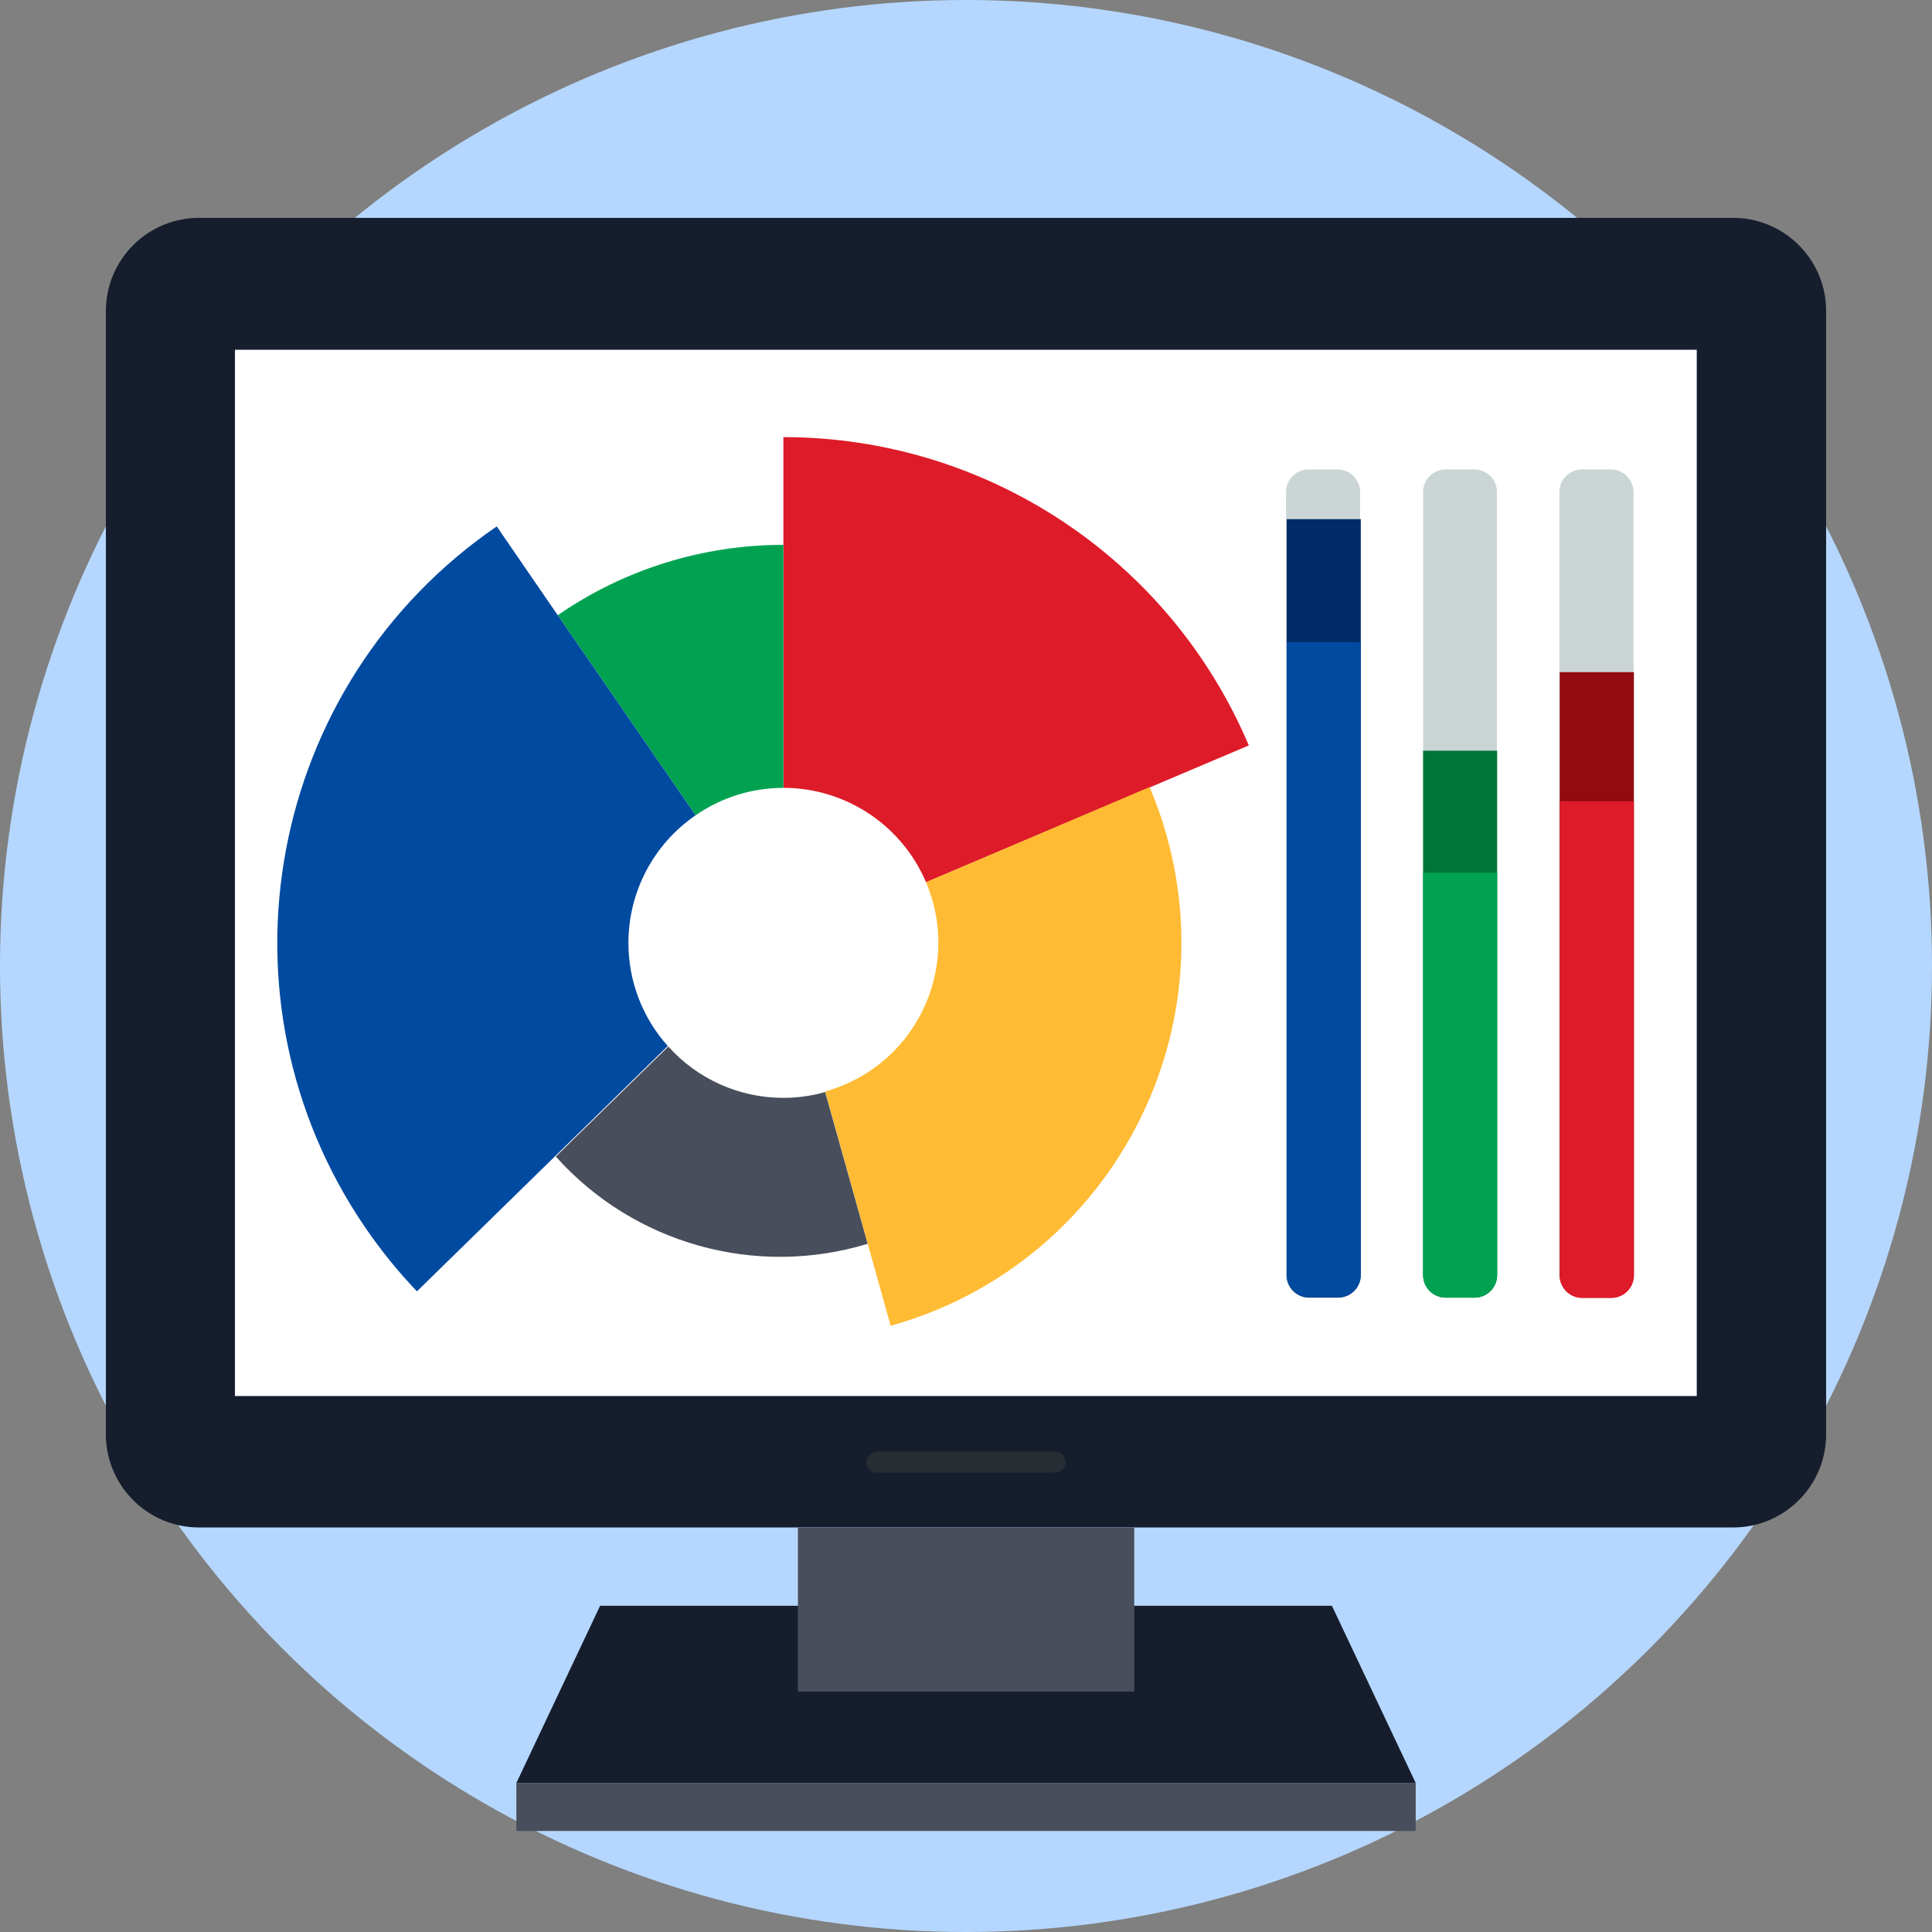 <svg version="1.1" id="Layer_1" xmlns="http://www.w3.org/2000/svg" xmlns:xlink="http://www.w3.org/1999/xlink" x="0px" y="0px"
	 width="860px" height="860px" viewBox="0 0 860 860" enable-background="new 0 0 860 860" xml:space="preserve">
<rect x="0" y="0" width="860" height="860" fill="#808080" stroke="none"/>
<g>
	<ellipse fill="#B5D7FF" cx="430" cy="430" rx="430" ry="430"/>
	<g>
		<rect x="104.693" y="155.673" fill="#FFFFFF" width="650.581" height="465.718"/>
		<path fill="#161E2E" d="M770.783,96.977H89.218c-22.787-0.326-41.574,17.783-42.088,40.566V639.36
			c0.514,22.783,19.301,40.892,42.088,40.565h681.565c22.793,0.344,41.592-17.774,42.087-40.565V137.543
			C812.375,114.751,793.576,96.633,770.783,96.977L770.783,96.977z M755.308,621.456H104.564V155.673h650.743V621.456z"/>
		<g>
			<polygon fill="#161E2E" points="630.177,793.66 430.001,793.66 229.856,793.66 267.121,714.794 430.001,714.794 592.881,714.794 
							"/>
			<rect x="355.181" y="680.056" fill="#484E5B" width="149.704" height="72.909"/>
			<rect x="229.856" y="793.66" fill="#484E5B" width="400.32" height="21.367"/>
		</g>
		<path fill="#282D33" d="M469.628,655.482h-79.223c-2.575,0-4.662-2.087-4.662-4.662s2.087-4.662,4.662-4.662h79.223
			c2.575,0,4.662,2.087,4.662,4.662S472.203,655.482,469.628,655.482z"/>
		<g>
			<path fill="#DE1B29" d="M348.712,194.577v156.12c27.676,0.013,52.669,16.555,63.494,42.024l143.685-60.905
				C520.627,248.639,439.054,194.603,348.712,194.577L348.712,194.577z"/>
			<path fill="#FFBB33" d="M367.289,485.854l29.183,104.298c94.184-26.346,149.175-124.053,122.83-218.236
				c-2.056-7.347-4.584-14.553-7.568-21.574l-99.526,42.379c14.855,34.925-1.413,75.28-36.339,90.136
				C373.077,484.043,370.21,485.044,367.289,485.854L367.289,485.854z"/>
			<path fill="#00A251" d="M348.712,350.696V242.54c-35.887-0.023-70.926,10.901-100.441,31.316l61.361,89.072
				C321.11,354.971,334.746,350.705,348.712,350.696L348.712,350.696z"/>
			<path fill="#004AA0" d="M279.737,419.721c-0.021-22.704,11.165-43.958,29.895-56.793l-61.361-89.072l0,0l-27.154-39.538
				C118.744,304.497,92.644,444.38,162.822,546.754c6.823,9.954,14.437,19.342,22.768,28.071l111.659-109.223
				C285.939,453,279.701,436.654,279.737,419.721L279.737,419.721z"/>
			<path fill="#484E5B" d="M348.712,488.696c-19.541,0.014-38.163-8.291-51.209-22.841l-50.093,48.978
				c34.774,38.849,88.927,53.996,138.811,38.827l-18.931-67.552C361.244,487.817,354.993,488.688,348.712,488.696L348.712,488.696z"
				/>
		</g>
		<g>
			<path fill="#CCD5D5" d="M595.405,208.963h-12.949c-5.522,0.036-9.987,4.513-10.004,10.036v348.616
				c0.018,5.518,4.486,9.986,10.004,10.004h12.949c5.524-0.018,10.002-4.48,10.037-10.004V219
				C605.407,213.471,600.935,208.999,595.405,208.963L595.405,208.963z"/>
			<path fill="#002C68" d="M572.743,231.108v336.507c0.019,5.519,4.486,9.987,10.004,10.005h12.95
				c5.523-0.018,10.001-4.48,10.036-10.005V231.108H572.743z"/>
			<path fill="#004AA0" d="M572.743,285.822v281.664c0.019,5.519,4.486,9.986,10.004,10.004h12.95
				c5.523-0.018,10.001-4.48,10.036-10.004V285.822H572.743z"/>
		</g>
		<g>
			<path fill="#CCD5D5" d="M643.516,208.963h12.788c5.543,0,10.036,4.493,10.036,10.036v348.584c0,5.543-4.493,10.036-10.036,10.036
				h-12.788c-5.543,0-10.036-4.493-10.036-10.036V219C633.479,213.457,637.973,208.963,643.516,208.963z"/>
			<path fill="#007538" d="M633.479,334.158v233.457c0,5.526,4.479,10.005,10.003,10.005h12.95
				c5.518-0.019,9.986-4.487,10.004-10.005V334.158H633.479L633.479,334.158z"/>
			<path fill="#00A251" d="M633.479,388.517v179.099c0,5.526,4.479,10.005,10.003,10.005h12.95
				c5.518-0.019,9.986-4.487,10.004-10.005V388.517H633.479L633.479,388.517z"/>
		</g>
		<g>
			<path fill="#CCD5D5" d="M717.104,208.963h-12.949c-5.536,0.018-10.02,4.501-10.037,10.036v348.616
				c0.018,5.53,4.506,10.005,10.037,10.004h12.949c5.523-0.018,10.001-4.48,10.036-10.004V219
				C727.105,213.471,722.633,208.999,717.104,208.963L717.104,208.963z"/>
			<path fill="#910B11" d="M694.28,299.193v268.422c0.018,5.531,4.506,10.005,10.036,10.005h12.95
				c5.523-0.018,10.001-4.48,10.037-10.005V299.193H694.28L694.28,299.193z"/>
			<path fill="#DE1B29" d="M694.28,356.659v211.119c0.018,5.531,4.506,10.005,10.036,10.005h12.95
				c5.523-0.018,10.001-4.481,10.037-10.005V356.659H694.28L694.28,356.659z"/>
		</g>
	</g>
</g>
</svg>
